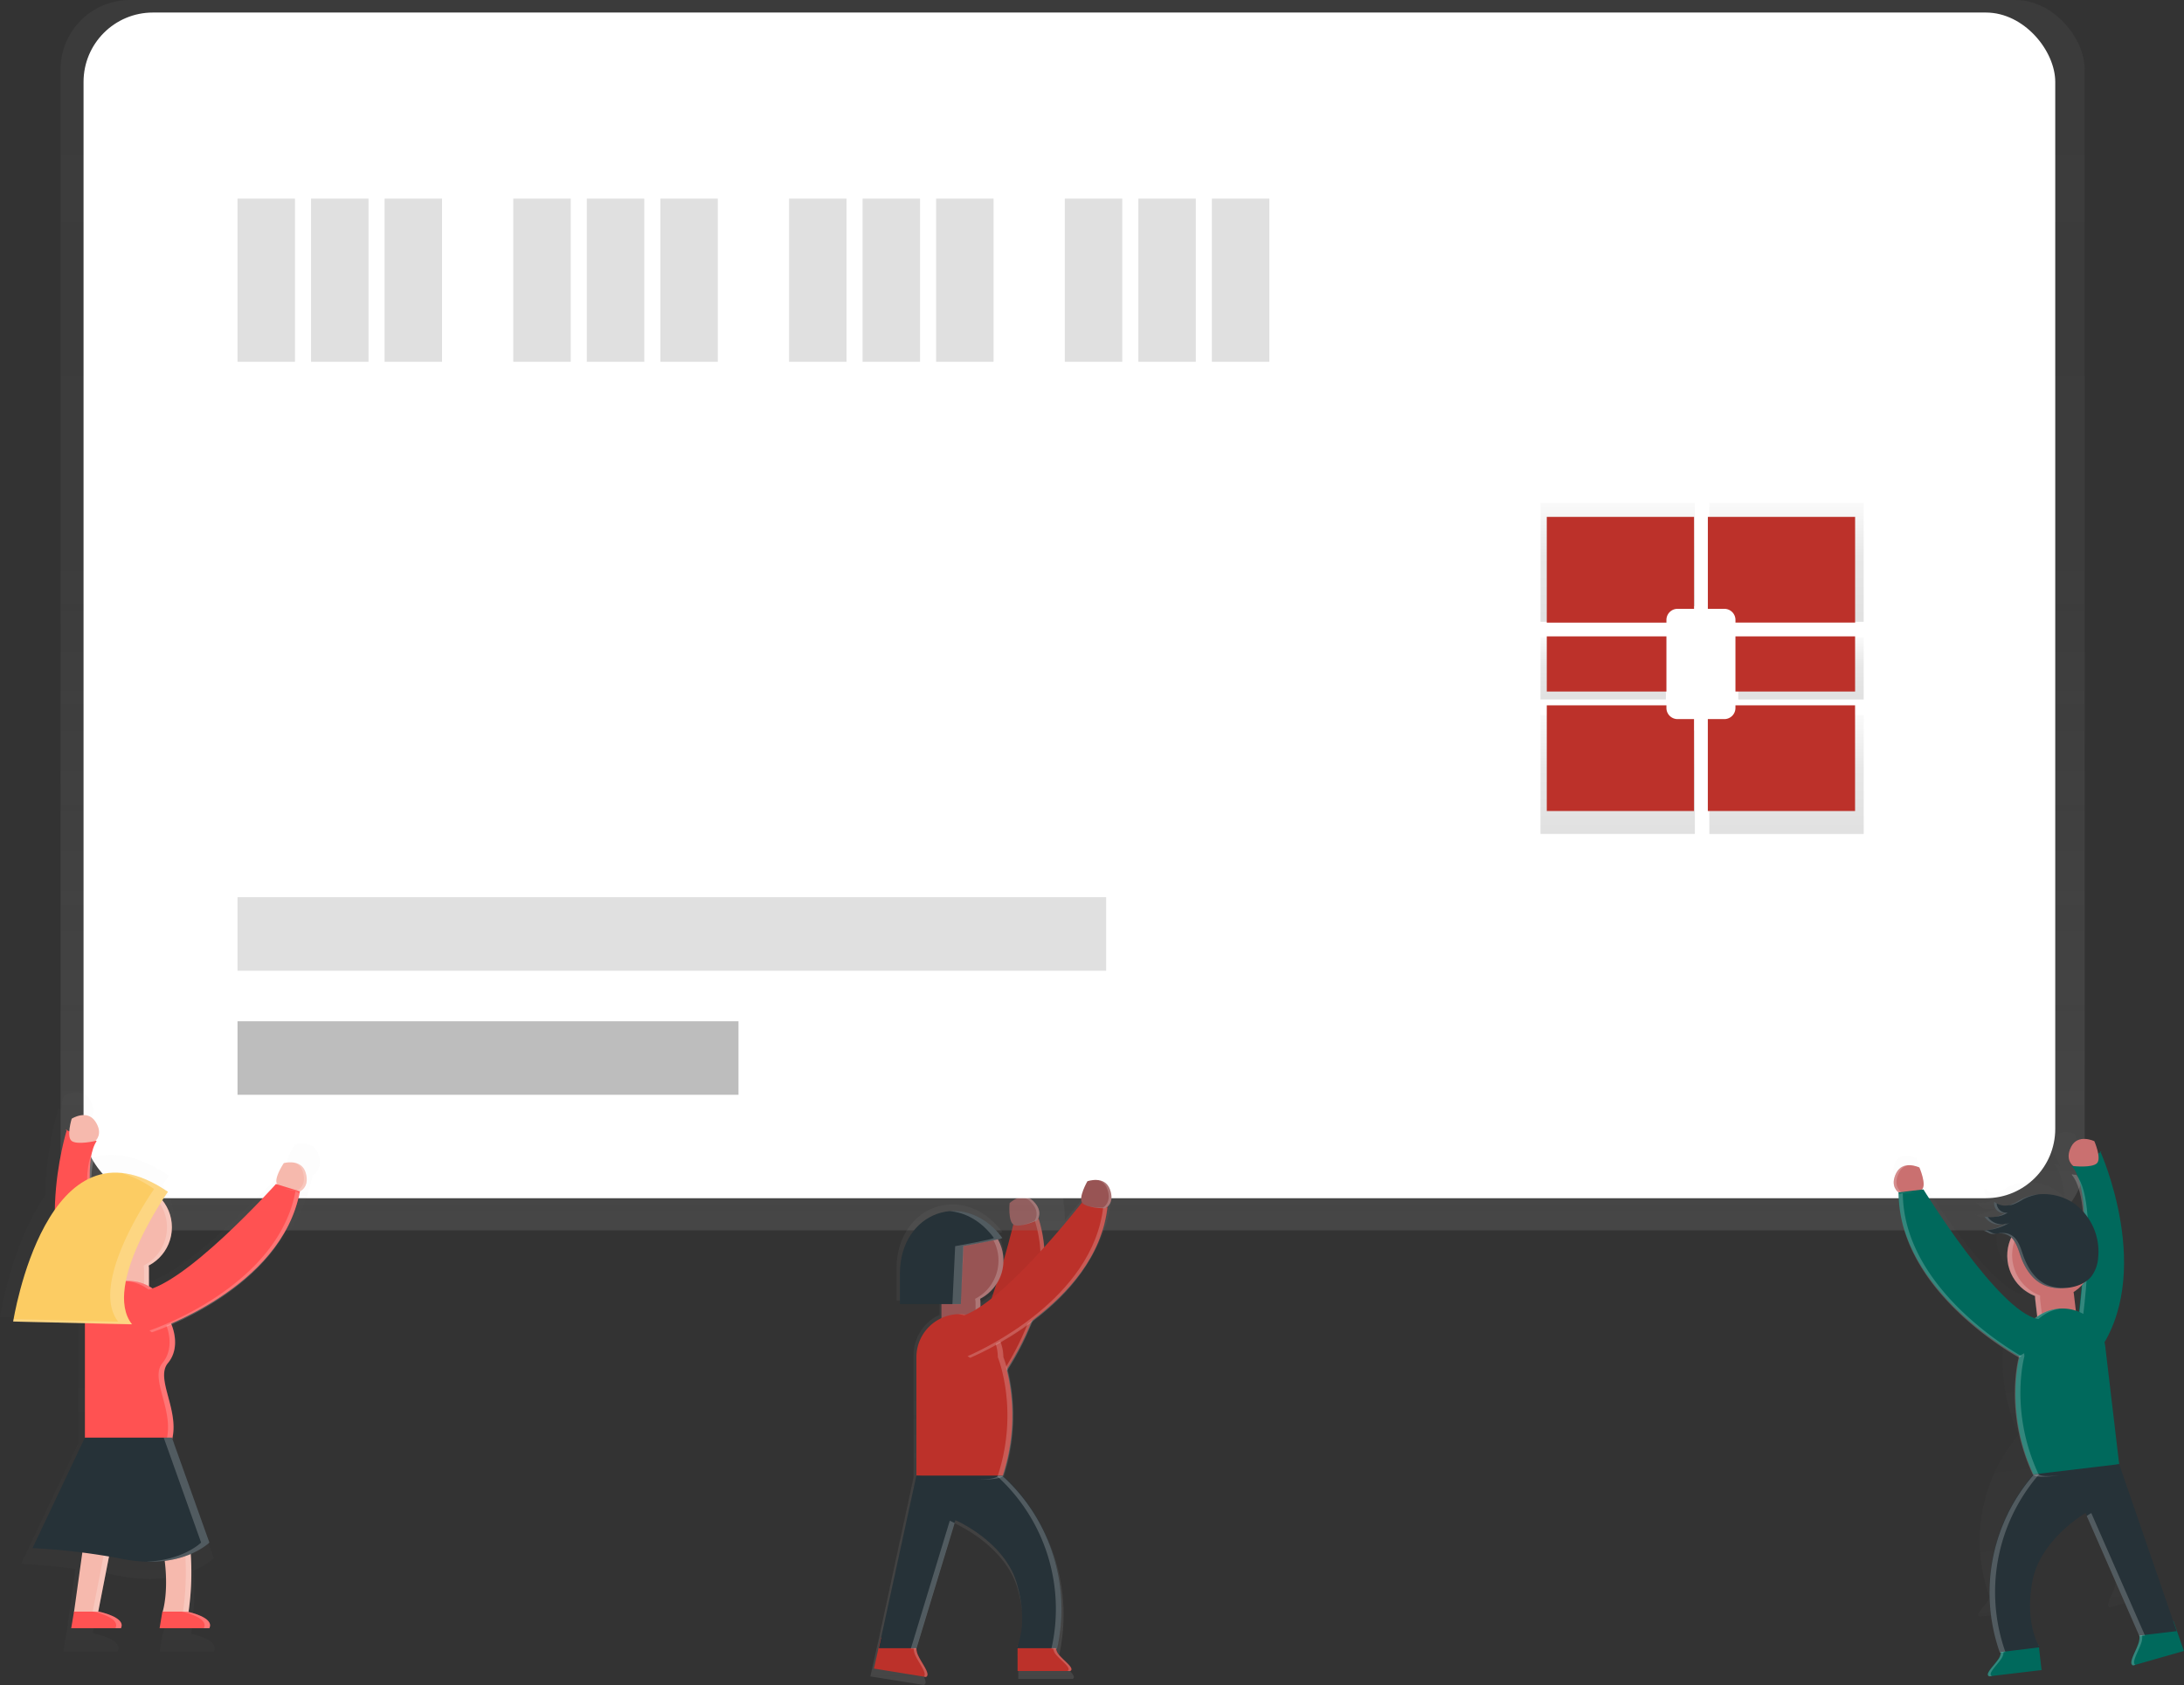<svg data-name="Layer 1" xmlns="http://www.w3.org/2000/svg" xmlns:xlink="http://www.w3.org/1999/xlink" width="865.8" height="668.07" viewBox="0 0 865.8 668.07"><rect x="0" y="0" width="865.8" height="668.07" fill="#333333" stroke="none"/><defs><linearGradient id="a" x1="560.63" y1="784.03" x2="560.63" y2="573.72" gradientUnits="userSpaceOnUse"><stop offset="0" stop-color="gray" stop-opacity=".25"/><stop offset=".54" stop-color="gray" stop-opacity=".12"/><stop offset="1" stop-color="gray" stop-opacity=".1"/></linearGradient><linearGradient id="c" x1="425.22" y1="487.8" x2="425.22" y2="0" xlink:href="#a"/><linearGradient id="b" x1="808.39" y1="362.48" x2="808.39" y2="315.28" gradientUnits="userSpaceOnUse"><stop offset="0" stop-opacity=".12"/><stop offset=".55" stop-opacity=".09"/><stop offset="1" stop-opacity=".02"/></linearGradient><linearGradient id="d" x1="808.39" y1="446.62" x2="808.39" y2="399.42" xlink:href="#b"/><linearGradient id="e" x1="635.55" y1="277.3" x2="635.55" y2="252.67" xlink:href="#b"/><linearGradient id="f" x1="875.32" y1="446.62" x2="875.32" y2="399.42" xlink:href="#b"/><linearGradient id="g" x1="875.32" y1="362.48" x2="875.32" y2="315.28" xlink:href="#b"/><linearGradient id="h" x1="713.96" y1="277.3" x2="713.96" y2="252.67" xlink:href="#b"/><linearGradient id="i" x1="190.06" y1="555.46" x2="190.06" y2="555.12" xlink:href="#a"/><linearGradient id="j" x1="230.49" y1="770.65" x2="230.49" y2="548.93" xlink:href="#a"/><linearGradient id="k" x1="1098.09" y1="200.15" x2="1098.09" y2="199.87" gradientTransform="rotate(-6.74 4180.955 1285.783)" xlink:href="#a"/><linearGradient id="l" x1="1064.87" y1="383.99" x2="1064.87" y2="194.73" gradientTransform="rotate(-6.74 4180.955 1285.783)" xlink:href="#a"/></defs><path d="M589.32 776.61c-.49-.48-1-1-1.36-1.41a6 6 0 01-1.41-2.71h.36l.17-.77a73.9 73.9 0 00-22.17-69.9.81.81 0 00.1-.18 77.15 77.15 0 00.88-45.84 132.9 132.9 0 0011.86-17.8c12.23-9.35 24.93-22.88 28.84-40.46a50.94 50.94 0 001-5.78c1-1 2.42-3.17.92-7.12a6.79 6.79 0 00-.44-.93c-.05-.09-.11-.18-.17-.26a5.77 5.77 0 00-.35-.51l-.23-.26a5.22 5.22 0 00-.37-.37l-.26-.22-.4-.28-.28-.17-.43-.21-.27-.12-.48-.16-.24-.07q-.34-.09-.68-.14a10.7 10.7 0 00-4.53.45s-3.6 6.24-2.19 8.62c-1.09 1.38-4 5.07-8 9.81A54 54 0 00588 588a51 51 0 00-1.47-5.68c.53-1.32.9-3.88-2.1-6.86a6.83 6.83 0 00-.78-.67l-.26-.17a5.85 5.85 0 00-.53-.32l-.31-.14a4.94 4.94 0 00-.49-.19l-.32-.09-.48-.1h-1.1l-.51.05h-.25q-.35.06-.68.16a10.7 10.7 0 00-3.94 2.28s-.7 7.17 1.56 8.76C575.29 589.14 570 610 563 627a80 80 0 01-7.37 5.66v-1.54a8 8 0 000-.85 7.93 7.93 0 00-.13-.81l.13-.07.54-.3.78-.48.5-.32q.56-.39 1.08-.81l.41-.35c.25-.21.48-.43.72-.65l.34-.48q.43-.44.83-.92l.29-.35q.38-.47.72-1l.29-.43q.31-.48.59-1l.18-.32c.23-.43.44-.87.64-1.32l.16-.4q.22-.54.4-1.11c0-.13.09-.26.13-.39.15-.48.28-1 .38-1.48 0-.1 0-.2.05-.3q.12-.64.2-1.29v-.44c0-.53.08-1.06.08-1.61a17.55 17.55 0 00-2.26-8.62l.83-.22.61-.19c.23-.08.34-.15.31-.2-.43-.58-.87-1.13-1.32-1.67l-.44-.5c-.31-.36-.63-.71-1-1l-.51-.52c-.32-.31-.64-.62-1-.91l-.5-.45c-.4-.35-.8-.67-1.21-1l-.26-.21c-.49-.36-1-.7-1.47-1l-.56-.34c-.32-.2-.65-.39-1-.57l-.65-.34-.91-.44-.67-.3c-.32-.13-.65-.26-1-.37l-.61-.22c-.49-.16-1-.3-1.47-.43l-.76-.17-.81-.17-.82-.13-.75-.09-.84-.07h-1.57q-.7 0-1.39.07c-10.88.89-20.4 10.39-20.4 25.48v12.54h17v5.68a17.63 17.63 0 00-10.24 16v48.37L515 767.95h-.07v.18l-2.8 12.48 21.21 3.39a1.09 1.09 0 00.67-1.25 3.93 3.93 0 00-.25-1 16.83 16.83 0 00-1.21-2.38c-.75-1.29-1.64-2.67-2.24-3.92a8.75 8.75 0 01-.69-2 7.71 7.71 0 01-.14-1.08l15.61-51.3h-.07l.37-1.21s19.92 8.54 25 25.61c4.15 13.84 1.57 22.81.45 25.71h-.07v.17c-.22.55-.38.86-.38.86h.38v9.39h21.53c1.64-.83-.86-2.92-2.98-4.99z" transform="translate(-167.1 -115.97)" fill="url(#a)"/><path d="M386.62 559.38s37.14-39.05 25-76.58l-9.74 2s-13.07 55-27 62.89 11.74 11.69 11.74 11.69z" fill="#bc312a"/><path d="M386.62 559.38s37.14-39.05 25-76.58l-9.74 2s-13.07 55-27 62.89 11.74 11.69 11.74 11.69z" opacity=".05"/><path d="M410.14 483.67l1.62-.33c12.1 37.53-25 76.58-25 76.58l-1.14-.19c4.28-4.7 35.81-41.06 24.52-76.06z" fill="#fff" opacity=".2"/><path d="M411.18 483.78s2.7-3.36-1.53-7.57-9.41.78-9.41.78-.74 7.47 1.75 8.65 9.19-1.86 9.19-1.86z" fill="#985454"/><path d="M410.09 484.03s2.7-3.36-1.53-7.57a5.29 5.29 0 00-4.51-1.65 5.36 5.36 0 015.59 1.43c4.23 4.21 1.53 7.57 1.53 7.57a29.92 29.92 0 01-6.22 2 32.67 32.67 0 005.14-1.78z" fill="#fff" opacity=".2"/><rect x="24.01" width="802.42" height="487.8" rx="27.5" ry="27.5" fill="url(#c)"/><rect x="33.12" y="4.97" width="781.64" height="470.08" rx="27.5" ry="27.5" fill="#fff"/><path fill="#e0e0e0" d="M94.16 78.76h22.78v64.68H94.16zm29.15 0h22.78v64.68h-22.78zm29.15 0h22.78v64.68h-22.78zm51.02 0h22.78v64.68h-22.78zm29.15 0h22.78v64.68h-22.78zm29.15 0h22.78v64.68h-22.78zm51.02 0h22.78v64.68H312.8zm29.15 0h22.78v64.68h-22.78zm29.15 0h22.78v64.68H371.1zm51.02 0h22.78v64.68h-22.78zm29.15 0h22.78v64.68h-22.78zm29.15 0h22.78v64.68h-22.78z"/><path fill="#bdbdbd" d="M94.16 404.9h198.6v29.15H94.16z"/><path fill="#e0e0e0" d="M94.16 355.71h344.36v29.15H94.16z"/><path d="M827.51 361.28a4.8 4.8 0 014.62-5H839v-41h-61.2v47.2h49.72z" transform="translate(-167.1 -115.97)" fill="url(#b)"/><path d="M832.13 405.58a4.8 4.8 0 01-4.62-5v-1.2h-49.72v47.2H839v-41z" transform="translate(-167.1 -115.97)" fill="url(#d)"/><path fill="url(#e)" d="M610.69 252.67h49.72v24.63h-49.72z"/><path d="M856.2 400.62a4.8 4.8 0 01-4.62 5h-6.85v41h61.2v-47.2H856.2z" transform="translate(-167.1 -115.97)" fill="url(#f)"/><path d="M844.72 315.28v41h6.85a4.8 4.8 0 014.62 5v1.2h49.72v-47.2z" transform="translate(-167.1 -115.97)" fill="url(#g)"/><path fill="url(#h)" d="M689.1 252.67h49.72v24.63H689.1z"/><path d="M660.62 245.78a4.41 4.41 0 014.41-4.4h6.54v-36.44h-58.38v41.91h47.43zm4.41 39.32a4.41 4.41 0 01-4.41-4.4v-1.06h-47.43v41.91h58.37V285.1zm-51.84-32.79h47.43v21.86h-47.43zm74.79 28.39a4.41 4.41 0 01-4.41 4.4h-6.54v36.44h58.37v-41.9h-47.42zm-10.94-75.76v36.44h6.54a4.41 4.41 0 014.41 4.4v1.06h47.43v-41.9zm10.94 47.37h47.43v21.86h-47.43z" fill="#bc312a"/><path d="M190.23 555.46l.09-.3s-1.11-.16-.09.3z" transform="translate(-167.1 -115.97)" fill="url(#i)" opacity=".2"/><path d="M293.42 573.82a7.22 7.22 0 00-.39-1c0-.1-.11-.19-.16-.29a6.15 6.15 0 00-.33-.56c-.07-.1-.15-.19-.22-.29a5.55 5.55 0 00-.36-.42l-.26-.25c-.13-.12-.26-.23-.4-.33l-.28-.2-.44-.26-.28-.15-.5-.21-.25-.1q-.36-.12-.71-.2a11.31 11.31 0 00-4.81.13s-4.59 6.77-2.82 9.2l-.58-.18s-34.09 38-53.32 45.1q-.74-.5-1.53-.94v-7.11a8.4 8.4 0 000-.89 8.33 8.33 0 00-.14-.85l.14-.08.57-.32.83-.5.53-.34q.59-.41 1.15-.86l.43-.37c.26-.22.51-.45.76-.69l.44-.43q.46-.47.88-1l.31-.38q.4-.49.76-1l.31-.46q.33-.5.63-1l.19-.34c.24-.45.47-.92.67-1.4l.17-.42q.23-.58.43-1.17c0-.14.09-.27.14-.41.16-.51.29-1 .4-1.56 0-.1 0-.21.06-.32q.13-.67.21-1.36v-.46c.05-.56.09-1.13.09-1.7a18.56 18.56 0 00-4.14-11.71c1.46-2.28 2.41-3.62 2.41-3.62-.88-.6-1.74-1.16-2.6-1.68l-.83-.49c-.57-.34-1.15-.68-1.71-1l-1-.51c-.51-.27-1-.53-1.53-.78l-1-.45c-.49-.22-1-.44-1.45-.63l-1-.38c-.48-.19-1-.36-1.44-.52l-.9-.3c-.49-.16-1-.29-1.47-.42l-.8-.22c-.55-.13-1.09-.25-1.63-.35l-.58-.12c-.73-.13-1.46-.23-2.18-.3a26 26 0 00-13.09 2c.22-5.24 1.1-9.55 2.94-12.22l-.45-.15-.16.15s-.54.12-1.37.27a11.44 11.44 0 00-.71 1.33 15.23 15.23 0 012.09-5.21l-.45-.15c.65-.66 3-3.55-.16-8.27-3.61-5.41-10.23-1.2-10.23-1.2a28 28 0 00-1 5.46c-.51-.2-.86-.36-1.1-.48a136.34 136.34 0 00-5.14 34.34c-11.92 16.93-16.86 41.92-17.82 47.31l-.07.43c-.07.39-.1.6-.1.6l31 .72v49.4L175.45 736s8.55.31 21.55 2l-3.57 25.52-1.19 7.16h21.48c2.39-4.77-9.55-7.16-9.55-7.16h-.27l4.66-23.81q3.09.52 6.35 1.14a62.21 62.21 0 009.67 1.09 51.4 51.4 0 008.05-.35c1.57 12.91-.49 20.62-.89 21.94h-.13l-1.19 7.16h21.48c2.08-4.16-6.73-6.51-9-7l.1-.7a119.82 119.82 0 00.85-24.31 29.42 29.42 0 007.64-4.56l.3-.26.09-.09-16-44.87c3-12.7-7.42-26-1.86-32.71s2.15-15.18 1.54-16.63c15-6.56 45.39-23 53.91-51.47a53.85 53.85 0 001.52-6.1s4.3-1.94 2.43-8.17z" transform="translate(-167.1 -115.97)" fill="url(#j)" opacity=".2"/><path d="M26.54 447.83s-16.29 51.37 11 79.81l7.89-6s-16.14-56.07-7.11-69.24c-15.92-5.37-11.78-4.57-11.78-4.57z" fill="#ff5252"/><path d="M37.8 452.36s3.31-2.76 0-7.73-9.38-1.1-9.38-1.1-2.21 7.17 0 8.83 9.38 0 9.38 0z" fill="#f6b9ad"/><rect x="210.69" y="611.65" width="15.45" height="22.9" rx="7.06" ry="7.06" transform="rotate(-180 134.865 565.12)" fill="#f6b9ad"/><path d="M44.35 524.91s-15.94-55.38-7.26-69c.77-.14 1.26-.25 1.26-.25l.14-.14.41.14c-9 13.17 7.11 69.24 7.11 69.24l-7.89 6-.69-.74z" fill="#fff" opacity=".2"/><circle cx="51.04" cy="486.58" r="17.11" fill="#f6b9ad"/><path d="M57.11 510.86v-7.45a7.67 7.67 0 00-.18-1.62 17.11 17.11 0 00-6.86-32.29h1a17.11 17.11 0 017.83 32.29 7.67 7.67 0 01.18 1.62v7.45a7.67 7.67 0 01-8.69 7.66 7.75 7.75 0 006.72-7.66z" fill="#fff" opacity=".2"/><path d="M33.66 571.84s33 3.73 34.22 0c3.94-12.07-6.62-25.07-1.32-31.43 5.48-6.57 1.32-15.47 1.32-15.47a17.11 17.11 0 00-17.11-17.11 17.11 17.11 0 00-17.11 17.11z" fill="#ff5252"/><path d="M66.6 540.41c5.48-6.57 1.32-15.47 1.32-15.47a17.11 17.11 0 00-17.11-17.11c-.37 0-.73 0-1.1.06a17.09 17.09 0 0116 17.05s4.16 8.9-1.32 15.47c-5.31 6.37 5.25 19.37 1.32 31.43-.38 1.15-3.78 1.59-8.3 1.65 5.58.06 10.06-.32 10.49-1.65 4-12.07-6.6-25.07-1.3-31.43z" fill="#fff" opacity=".2"/><path d="M60.9 570.75c12.07 17.08 17.37 42.87 13.93 67.69l-.1.74H64.42s3.19-9.38 0-25.94a41 41 0 00-15.6-24.83l-9.92 50.77h-9.57l9.57-68.43zm58-98.42s4-1.67 2.26-7.39-8.65-3.8-8.65-3.8-4.21 6.21-2.59 8.44 8.98 2.75 8.98 2.75z" fill="#f6b9ad"/><path d="M60.34 527.69s51.26-16.61 58.56-55.36l-9.5-2.91s-37.73 42.12-53.69 42.42 4.63 15.85 4.63 15.85z" fill="#ff5252"/><path d="M117.12 472.37l1.58.49c-7.26 38.76-58.53 55.37-58.53 55.37l-.91-.71c6.03-2.12 51.09-19 57.86-55.15zM46.63 588.4l-9.93 50.77h2.2l9.64-49.29a23.69 23.69 0 00-1.91-1.48zm14.27-17.65h-2.19c12.07 17.08 17.37 42.87 13.93 67.69l-.1.74h2.19l.1-.74c3.42-24.82-1.93-50.62-13.93-67.69zm56.91-98.72s4-1.67 2.26-7.39a5.29 5.29 0 00-3.17-3.61 5.36 5.36 0 014.23 3.92c1.71 5.72-2.26 7.39-2.26 7.39a29.92 29.92 0 01-6.42-1.21 32.67 32.67 0 005.36.9z" fill="#fff" opacity=".2"/><path d="M33.66 569.97L12.9 613.78a257.3 257.3 0 0136.14 4.38c23 4.38 33.95-6.57 33.95-6.57l-14.83-41.61z" fill="#263238"/><path d="M39.18 638.97s11 2.19 8.76 6.57H28.23l1.1-6.57zm35.04 0s11 2.19 8.76 6.57H63.27l1.1-6.57z" fill="#ff5252"/><path d="M66.56 472.51s-26.29 37.23-14.24 52.52l-47.09-1.1s13.14-84.27 61.33-51.42z" fill="#fccc63"/><path d="M66.56 472.51c-6.79-4.63-12.88-6.93-18.34-7.47a46.36 46.36 0 0112.87 6.38s-26.28 37.23-14.24 52.57l-41.45-1c-.11.62-.16 1-.16 1l47.09 1.1c-12.06-15.35 14.23-52.58 14.23-52.58zm1.59 97.46H64.9l14.83 41.61s-7.08 7.06-21.79 7.57c16.94.54 25.07-7.57 25.07-7.57zm-28.97 69h-2.19s11 2.19 8.76 6.57h2.15c2.23-4.38-8.72-6.57-8.72-6.57zm35.04 0h-2.19s11 2.19 8.76 6.57h2.19c2.19-4.38-8.76-6.57-8.76-6.57z" fill="#fff" opacity=".2"/><path d="M991.73 569.28l.1.24c.8-.52-.1-.24-.1-.24z" transform="translate(-167.1 -115.97)" fill="url(#k)" opacity=".2"/><path d="M1004.32 753l17.37-5-3.69-10.48-.05-.15h-.06l-19.36-56.17-5-42.05a15.62 15.62 0 00-.27-1.59c15.81-27.08 0-64.77-1.41-68.05-.18.12-.46.28-.86.5a23.06 23.06 0 00-1.38-4.39s-5.85-2.82-8.29 2c-2.13 4.19.07 6.34.68 6.82l-.35.17a12.61 12.61 0 012.22 4.08 9.47 9.47 0 00-.72-1c-.7 0-1.16-.09-1.16-.09l-.14-.11-.35.17c2.21 2.53 3.44 7.28 4 13.09a19 19 0 00-2.45-2.26 19.33 19.33 0 00-13.35-3.8l-.87.1q-.74.1-1.46.27l-.36.08-.61.16-.7.22-.5.17-.86.34-.32.14c-.35.16-.7.33-1 .51a18.88 18.88 0 01-3.57 1.79c-.17.05-.35.08-.52.12a6.27 6.27 0 01-4.22-.68l-.43-.26a5.8 5.8 0 01-.48-.35 2.78 2.78 0 000 1.21 3.67 3.67 0 001.56 2.32 3.47 3.47 0 00.72.38 2.93 2.93 0 001.19.19 2.69 2.69 0 00.41-.05l-.1.06c-.24.15-.48.29-.73.41h-.05c-.27.13-.54.25-.81.36a9.5 9.5 0 01-4.35.58l-.48-.06c-.24 0-.48-.07-.71-.13a5.26 5.26 0 00.3.45l.11.13.23.28.13.14.25.25.14.13.3.24.12.09.44.29.15.08.32.17.21.09.28.12.23.08.28.09.23.07.32.07.39.07h2.16a5.45 5.45 0 001.58-.59c-.31.19-.63.36-1 .53l-.48.24-.5.24-.49.22-.51.21-.49.19-.53.19-.49.16-.56.17-.47.13-.61.15-.44.1-.7.13-.37.06-1.06.14a4.61 4.61 0 011.75.67 4.41 4.41 0 001.08.42 3.93 3.93 0 00.5 0h1.03l.53-.07h.88a7.16 7.16 0 012.93.57 5.1 5.1 0 011.33.91c-.12.26-.24.53-.35.8s-.18.47-.26.7q-.24.71-.42 1.44a15.41 15.41 0 00-.31 5.38c0 .33.09.66.15 1l.05.27q.08.39.18.77v.2q.13.47.28.93l.07.18q.13.38.28.75l.09.22a15.32 15.32 0 00.88 1.73l.1.17q.23.38.48.74v.07q.29.41.6.8v.06q.29.36.6.7l.07.08a15.52 15.52 0 001.45 1.39 15.49 15.49 0 004.46 2.59 6.9 6.9 0 000 .72 7 7 0 000 .74l.68 5.74q-.46.32-.9.67c-14.35-4.58-39.84-46.07-39.84-46.07l-.49.06c1.8-1.72-.94-7.92-.94-7.92a9.35 9.35 0 00-4-.82h-1.4l-.2.06h-.13l-.21.09h-.11l-.31.16-.29.18-.1.07-.2.15-.11.09-.17.16-.11.11-.16.17-.11.12-.16.2-.1.13-.16.25-.08.12c-.08.13-.15.26-.23.4-2.44 4.8.82 6.93.82 6.93a44.62 44.62 0 00.34 5.19c3.57 32.07 40.79 52.84 42.69 53.88-.53 2.09-4.81 20.58 5 41.85a.72.72 0 00.1.14 64.7 64.7 0 00-12.09 63.05l.22.65h.32a4.41 4.41 0 01-.06.45 5 5 0 01-.23.79 6 6 0 01-.66 1.26c-.29.43-.64.87-1 1.32l-.38.47c-1.54 1.86-3.09 3.67-1.72 4.17l1-.12 17.88-1.76-1-8.16h.33s-.16-.24-.42-.7v-.15h-.06c-1.28-2.41-4.44-9.95-2.25-22.4 2.7-15.37 19.14-24.84 19.14-24.84l.44 1h-.06l18.85 43v.54a7.3 7.3 0 01-.15 1.28 7.94 7.94 0 01-.26 1c-.63 1.83-1.84 4-2.29 5.63a5.15 5.15 0 00-.15.67 2 2 0 000 .77.89.89 0 00.66.66l.24-.07.52-.15zm-20.24-126.3q-.55-.23-1.11-.41l-.63-5.37a6.92 6.92 0 00-.26-1.21 15.45 15.45 0 003-2.49c-.3 3.44-.66 6.66-1 9.48z" transform="translate(-167.1 -115.97)" fill="url(#l)" opacity=".2"/><path d="M752.63 472.74s-3.61-2.35-.91-7.67 9.19-2.2 9.19-2.2 3 6.87 1 8.77-9.28 1.1-9.28 1.1z" fill="#ca7070"/><path data-name="&lt;Path&gt;" d="M808.19 652.16l-15.11 1.78a5 5 0 01-1 4c-1.76 2.59-5.51 5.91-3.47 6.65l20.73-2.45z" fill="#00695c"/><path d="M793.21 657.86a5 5 0 001-4l-1.1.13a5 5 0 01-1 4c-1.76 2.59-5.51 5.91-3.47 6.65l1.1-.13c-2.03-.74 1.72-4.06 3.47-6.65z" fill="#fff" opacity=".2"/><path data-name="&lt;Path&gt;" d="M861.62 642.68l-13.89 4a7.25 7.25 0 01-.05 5.05c-1.16 3.39-4.15 7.93-2 8.56l20.08-5.73z" fill="#00695c"/><path d="M832.62 456.5s22.2 49.1-1.58 80.55l-8.54-5.07s9.45-57.58-1.07-69.59c15.21-7.14 11.19-5.89 11.19-5.89z" fill="#00695c"/><path d="M821.98 462.32s-3.61-2.35-.91-7.67 9.19-2.2 9.19-2.2 3 6.87 1 8.77-9.28 1.1-9.28 1.1z" fill="#ca7070"/><path d="M848.78 651.6a7.25 7.25 0 00.05-5.05l12.85-3.69-.06-.17-13.89 4a7.25 7.25 0 01-.05 5.05c-1.16 3.39-4.15 7.93-2 8.56l.84-.24c-1.62-.94 1.14-5.22 2.26-8.46z" fill="#fff" opacity=".2"/><rect x="974.35" y="622.82" width="15.45" height="22.9" rx="7.06" ry="7.06" transform="rotate(-6.74 -86.378 1995.015)" fill="#ca7070"/><path d="M823.98 535.14s9.33-56.87-.88-69.36c-.78 0-1.28-.1-1.28-.1l-.16-.12-.39.18c10.52 12 1.07 69.59 1.07 69.59l8.54 5.07c.2-.27.4-.54.59-.82z" fill="#fff" opacity=".2"/><circle cx="979.94" cy="613.82" r="17.11" transform="rotate(-6.74 -88.5 1974.61)" fill="#ca7070"/><path d="M809.66 522.68l-.87-7.4a7.67 7.67 0 010-1.63 17.11 17.11 0 013-32.87l-1 .08a17.11 17.11 0 00-4 33 7.67 7.67 0 000 1.63l.87 7.4a7.67 7.67 0 009.53 6.59 7.75 7.75 0 01-7.53-6.8z" fill="#fff" opacity=".2"/><path d="M840.1 580.49s-32.33 7.57-34 4c-11.57-25-5.5-46.58-5.5-46.58a17.11 17.11 0 0115-19 17.11 17.11 0 0119 15z" fill="#00695c"/><path d="M840.1 580.49l22.8 66.21-14.8 1.75-21.3-48.61s-18.21 10.49-21.2 27.51 3 25.76 3 25.76l-15.82 1.92-.25-.72a71.15 71.15 0 0113.59-69.76" fill="#263238"/><path d="M808.04 584.28c-11.57-25-5.5-46.58-5.5-46.58a17.11 17.11 0 0113.89-18.83c-.37 0-.73 0-1.1.09a17.11 17.11 0 00-15 19s-6.07 21.56 5.5 46.58c.59 1.27 5.11 1.12 10.68.4-4.5.47-7.96.44-8.47-.66z" fill="#fff" opacity=".2"/><path d="M800.32 537.68s-47.47-25.51-47.68-64.94l9.86-1.17s29.59 48.18 45.24 51.34-7.42 14.77-7.42 14.77z" fill="#00695c"/><path d="M827.25 601.03l20.91 47.72 2.19-.26-21.3-48.61s-.68.37-1.8 1.15zm-18.9-16.51l-2.19.26a71.15 71.15 0 00-13.59 69.76l.25.72 2.19-.26-.25-.72a71.15 71.15 0 0113.59-69.76zm-54.01-111.43l-1.64.19c.21 39.43 47.68 64.94 47.68 64.94l1-.54c-5.48-3.14-46.84-27.81-47.04-64.59z" opacity=".2" fill="#fff"/><path d="M798.39 491.87c1.36 2 2 4.35 2.79 6.6 1.69 4.63 4.67 9.1 9.19 11.06a17.37 17.37 0 007.88 1.18c4.07-.22 8.36-1.53 10.89-4.73a14.09 14.09 0 002.63-7.36 23.68 23.68 0 00-8.74-20.89c-6.26-4.8-15.35-5.76-22.27-2a20.92 20.92 0 01-3.95 2 6.91 6.91 0 01-6.25-1.29 3.82 3.82 0 004.25 4.48 10.66 10.66 0 01-8.07 1.4 6.93 6.93 0 009.06 2.45 23.34 23.34 0 01-9.59 3.16c.71-.07 2.24 1.06 3.13 1.21a18.81 18.81 0 003.28-.15 6.37 6.37 0 015.77 2.88z" fill="#263238"/><path d="M794.8 480.92a10.55 10.55 0 01-3.9 1.5 10.62 10.62 0 005-1.63 3.87 3.87 0 01-4.34-3.68 6.5 6.5 0 01-1-.67 3.82 3.82 0 004.24 4.48zm3.1-3.32a20.92 20.92 0 003.95-2 19 19 0 016.39-2.09 19.24 19.24 0 00-7.48 2.21 20.92 20.92 0 01-3.95 2c-.19.06-.39.09-.58.13a6.59 6.59 0 001.67-.25zm-7.47 11.43c-.89-.15-2.42-1.28-3.13-1.21a23.34 23.34 0 009.59-3.16 6.11 6.11 0 01-2.15.72 23.35 23.35 0 01-8.54 2.57c.71-.07 2.24 1.06 3.13 1.21a7.35 7.35 0 002.3-.09 4.8 4.8 0 01-1.2-.04zm28.92 21.55a17.37 17.37 0 01-7.88-1.18c-4.52-2-7.5-6.43-9.19-11.06-.82-2.25-1.42-4.63-2.79-6.6a6.37 6.37 0 00-5.78-2.88 11 11 0 00-1.63.15h.54a6.37 6.37 0 015.78 2.88c1.36 2 2 4.35 2.79 6.6 1.69 4.63 4.67 9.1 9.19 11.06a17.37 17.37 0 007.88 1.18c.63 0 1.27-.1 1.91-.19zm-25.31-25.16a7 7 0 01-6-2.9 10.21 10.21 0 01-1.32-.2 7 7 0 007.32 3.1zm-40.31-12.81s-3.61-2.35-.91-7.67a5.29 5.29 0 013.77-3 5.36 5.36 0 00-4.86 3.1c-2.71 5.32.91 7.67.91 7.67a29.92 29.92 0 006.53 0 32.67 32.67 0 01-5.44-.1z" opacity=".2" fill="#fff"/><path data-name="&lt;Path&gt;" d="M403.39 652.41h15.21a5 5 0 001.44 3.91c2.05 2.37 6.16 5.22 4.23 6.2h-20.88z" fill="#bc312a"/><path d="M418.9 656.32a5 5 0 01-1.44-3.91h1.1a5 5 0 001.44 3.91c2.05 2.37 6.16 5.22 4.23 6.2h-1.1c1.96-.98-2.15-3.83-4.23-6.2z" fill="#fff" opacity=".2"/><path data-name="&lt;Path&gt;" d="M349.21 649.27l14.26 2.33a7.25 7.25 0 00.65 5c1.55 3.23 5 7.38 2.95 8.27l-20.61-3.33z" fill="#bc312a"/><path d="M363.02 656.62a7.25 7.25 0 01-.65-5l-13.2-2.16v-.17l14.26 2.33a7.25 7.25 0 00.65 5c1.55 3.23 5 7.38 2.95 8.27l-.86-.14c1.59-1.12-1.67-5.05-3.15-8.13z" fill="#fff" opacity=".2"/><rect x="540.32" y="624.8" width="15.45" height="22.9" rx="7.06" ry="7.06" transform="rotate(-180 464.495 578.265)" fill="#985454"/><circle cx="380.67" cy="499.72" r="17.11" fill="#985454"/><path d="M386.74 524.03v-7.45a7.67 7.67 0 00-.18-1.62 17.11 17.11 0 00-6.86-32.29h1a17.11 17.11 0 017.83 32.32 7.67 7.67 0 01.18 1.62v7.42a7.67 7.67 0 01-8.69 7.66 7.75 7.75 0 006.72-7.66z" fill="#fff" opacity=".2"/><path d="M363.29 585.03s33 3.73 34.22 0c8.55-26.21 0-46.91 0-46.91a17.11 17.11 0 00-17.11-17.11 17.11 17.11 0 00-17.11 17.02z" fill="#bc312a"/><path d="M363.29 585.03l-14.9 68.43h14.9l15.45-50.77s19.32 8.28 24.28 24.83 0 25.94 0 25.94h16l.16-.74a71.15 71.15 0 00-21.68-67.69" fill="#263238"/><path d="M395.57 585.03c8.55-26.21 0-46.91 0-46.91a17.11 17.11 0 00-16-17.07h1.1a17.11 17.11 0 0117.11 16.98s8.55 20.69 0 46.91c-.44 1.33-4.95 1.71-10.56 1.65 4.55-.02 7.97-.45 8.35-1.56z" fill="#fff" opacity=".2"/><path d="M378.45 603.85l-15.17 49.84h-2.21l15.45-50.77s.74.31 1.93.93zm16.84-18.59h2.21a71.15 71.15 0 0121.68 67.69l-.16.74h-2.21l.16-.74a71.15 71.15 0 00-21.68-67.69z" opacity=".2" fill="#fff"/><path d="M384.69 537.79s49.94-20.25 54.4-59.43l-9.68-2.22s-34.61 44.72-50.51 46.16 5.79 15.49 5.79 15.49z" fill="#bc312a"/><path d="M437.35 478.53l1.61.37c-4.46 39.18-54.4 59.43-54.4 59.43l-1-.65c5.9-2.53 49.63-22.65 53.79-59.15z" fill="#fff" opacity=".2"/><path d="M438.25 479.03s3.84-1.95 1.73-7.53-8.9-3.17-8.9-3.17-3.76 6.5-2 8.61 9.17 2.09 9.17 2.09z" fill="#985454"/><path d="M437.17 478.81s3.84-1.95 1.73-7.53a5.29 5.29 0 00-3.43-3.36 5.36 5.36 0 014.5 3.61c2.12 5.58-1.73 7.53-1.73 7.53a29.92 29.92 0 01-6.49-.74 32.67 32.67 0 005.42.49z" fill="#fff" opacity=".2"/><path d="M381.9 494.03l-1 23h-24.14v-12.14c0-24.52 25.92-33.83 40.52-14.12.36.48-15.38 3.26-15.38 3.26z" fill="#263238"/><path d="M376.54 480.19c6.15.51 12.46 3.85 17.45 10.59.36.48-15.33 3.29-15.33 3.29l-1.1 23h3.34l1.1-23s15.69-2.8 15.33-3.29c-5.94-7.95-13.66-11.18-20.79-10.59z" fill="#fff" opacity=".2"/></svg>